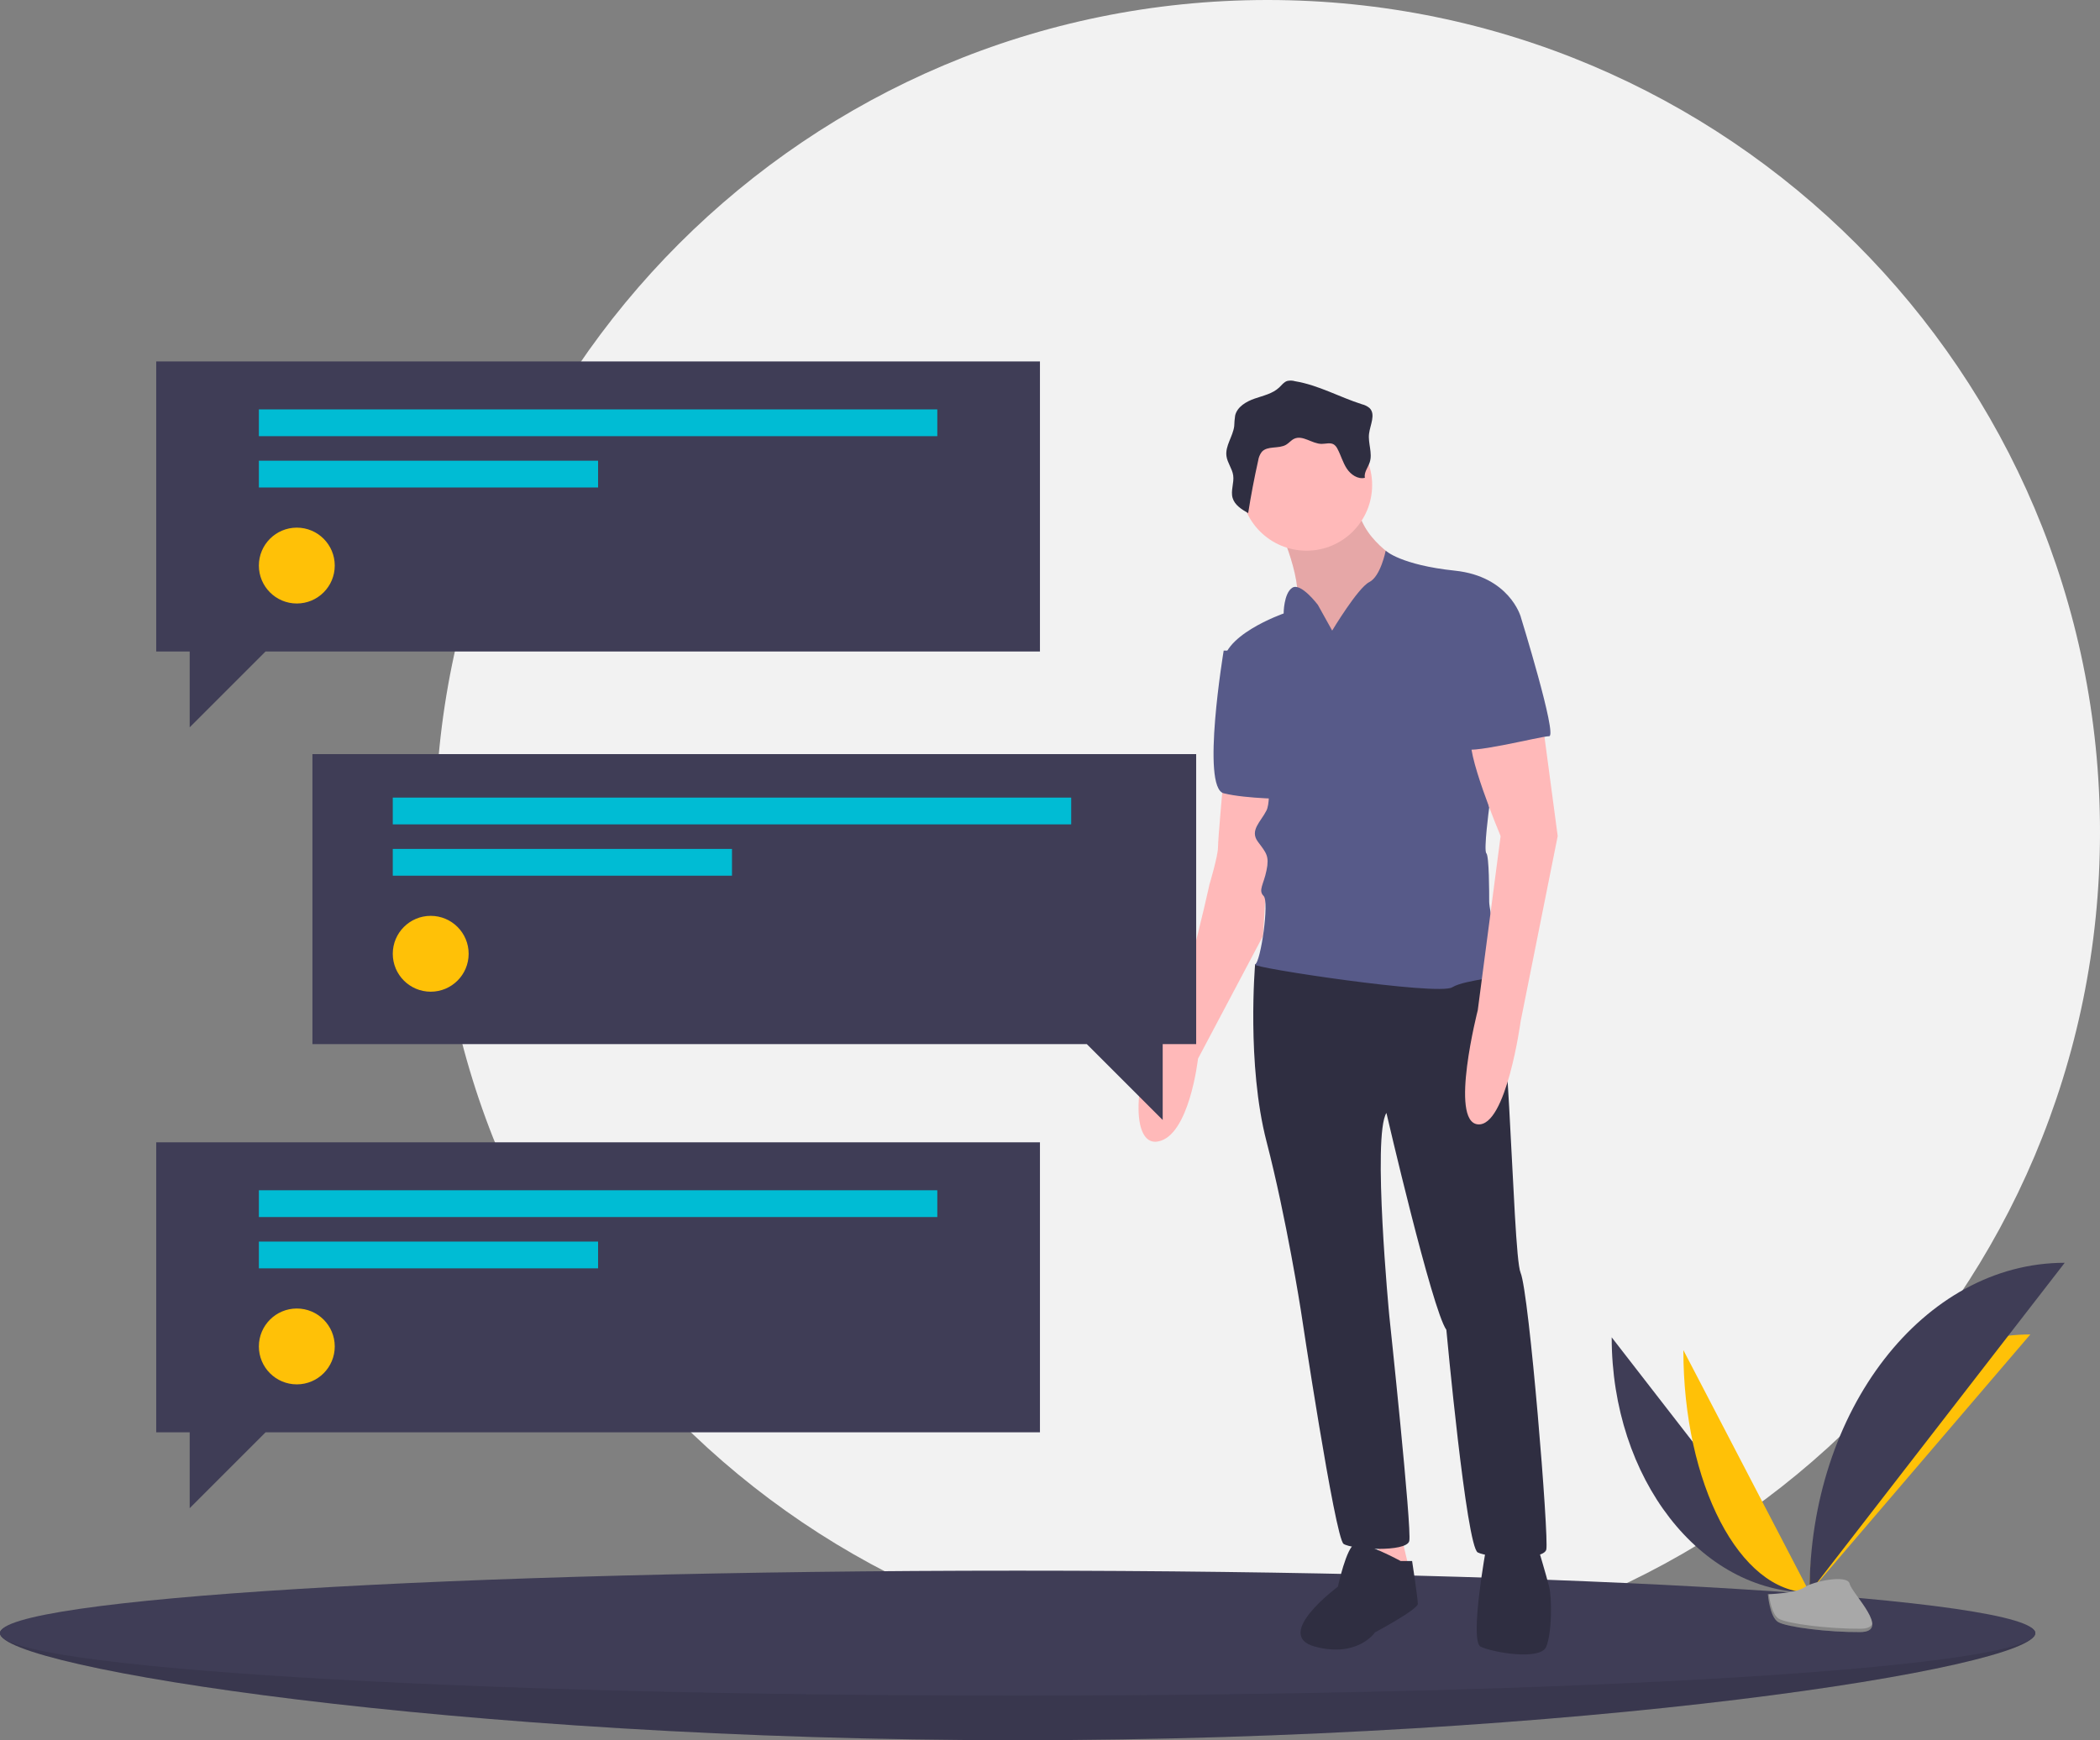 <svg width="941" height="780" viewBox="0 0 941 780" fill="none" xmlns="http://www.w3.org/2000/svg">
<rect x="0" y="0" width="941" height="780" fill="#808080" stroke="none"/>
<g id="undraw_personal_text_vkd8 1">
<g id="circle">
<path id="Vector" d="M568 746C774.002 746 941 579.002 941 373C941 166.998 774.002 0 568 0C361.998 0 195 166.998 195 373C195 579.002 361.998 746 568 746Z" fill="#F2F2F2"/>
</g>
<g id="eclipse">
<path id="Vector_2" d="M912 732C912 747.464 707.842 780 456 780C204.158 780 0 747.464 0 732C0 716.536 204.158 724 456 724C707.842 724 912 716.536 912 732Z" fill="#3F3D56"/>
<path id="Vector_3" opacity="0.1" d="M912 732C912 747.464 707.842 780 456 780C204.158 780 0 747.464 0 732C0 716.536 204.158 724 456 724C707.842 724 912 716.536 912 732Z" fill="black"/>
<path id="Vector_4" d="M456 760C707.842 760 912 747.464 912 732C912 716.536 707.842 704 456 704C204.158 704 0 716.536 0 732C0 747.464 204.158 760 456 760Z" fill="#3F3D56"/>
</g>
<g id="leaf-1">
<path id="Vector_5" d="M722.189 599.413C722.189 662.617 761.84 713.761 810.841 713.761L722.189 599.413Z" fill="#3F3D56"/>
</g>
<g id="leaf-4">
<path id="Vector_6" d="M810.841 713.761C810.841 649.847 855.089 598.128 909.771 598.128L810.841 713.761Z" fill="#FFC107"/>
</g>
<g id="leaf-2">
<path id="Vector_7" d="M754.309 605.142C754.309 665.18 779.594 713.761 810.841 713.761L754.309 605.142Z" fill="#FFC107"/>
</g>
<g id="leaf-3">
<path id="Vector_8" d="M810.841 713.761C810.841 632.093 861.984 566.008 925.189 566.008L810.841 713.761Z" fill="#3F3D56"/>
</g>
<g id="rest">
<path id="Vector_9" d="M792.19 714.567C792.19 714.567 804.763 714.18 808.552 711.482C812.341 708.784 827.891 705.562 828.831 709.889C829.771 714.216 847.725 731.41 833.531 731.525C819.337 731.639 800.55 729.314 796.768 727.01C792.987 724.707 792.19 714.567 792.19 714.567Z" fill="#A8A8A8"/>
<path id="Vector_10" opacity="0.2" d="M833.784 730.019C819.59 730.133 800.803 727.808 797.022 725.504C794.142 723.75 792.994 717.455 792.61 714.551C792.344 714.562 792.19 714.567 792.19 714.567C792.19 714.567 792.987 724.707 796.768 727.01C800.55 729.314 819.337 731.639 833.531 731.525C837.628 731.492 839.043 730.034 838.966 727.875C838.396 729.179 836.834 729.994 833.784 730.019Z" fill="black"/>
<path id="Vector_11" d="M572.635 235.316C572.635 235.316 585.428 262.18 580.311 274.972C575.194 287.764 599.499 301.836 599.499 301.836L631.48 283.927V260.901L626.363 250.667C626.363 250.667 605.895 239.154 608.454 221.244C611.012 203.335 572.635 235.316 572.635 235.316Z" fill="#FFB9B9"/>
<path id="Vector_12" opacity="0.1" d="M572.635 235.316C572.635 235.316 585.428 262.18 580.311 274.972C575.194 287.764 599.499 301.836 599.499 301.836L631.48 283.927V260.901L626.363 250.667C626.363 250.667 605.895 239.154 608.454 221.244C611.012 203.335 572.635 235.316 572.635 235.316Z" fill="black"/>
<path id="Vector_13" d="M548.33 347.888C548.33 347.888 545.771 376.031 545.771 379.869C545.771 383.707 541.934 396.499 541.934 396.499C541.934 396.499 527.862 461.74 518.908 468.136C509.953 474.532 504.836 514.188 518.908 511.63C532.979 509.071 536.817 474.532 536.817 474.532L565.942 419.535L570.077 353.005L548.33 347.888Z" fill="#FFB9B9"/>
<path id="Vector_14" d="M558.564 291.602H548.33C548.33 291.602 538.096 353.005 548.33 355.564C558.564 358.122 577.752 358.122 577.752 358.122L558.564 291.602Z" fill="#575A89"/>
<path id="Vector_15" d="M616.129 686.885L621.246 711.19L631.48 703.515L626.363 681.768L616.129 685.605V686.885Z" fill="#FFB9B9"/>
<path id="Vector_16" d="M570.077 427.201L562.401 432.318C562.401 432.318 558.564 477.091 567.518 511.63C576.473 546.169 582.869 587.105 582.869 587.105C582.869 587.105 598.22 689.443 602.058 692.002C605.895 694.56 630.201 695.839 631.48 690.722C632.759 685.605 622.525 589.663 622.525 589.663C622.525 589.663 614.85 509.072 621.246 498.838C621.246 498.838 641.714 587.105 648.11 596.059C648.11 596.059 657.065 693.281 662.182 695.839C667.298 698.398 691.604 699.677 692.883 694.56C694.162 689.443 685.208 579.429 681.37 570.475C677.532 561.52 676.253 428.48 667.298 429.759C658.344 431.038 570.077 427.201 570.077 427.201Z" fill="#2F2E41"/>
<path id="Vector_17" d="M585.428 246.829C601.677 246.829 614.85 233.656 614.85 217.407C614.85 201.157 601.677 187.984 585.428 187.984C569.178 187.984 556.005 201.157 556.005 217.407C556.005 233.656 569.178 246.829 585.428 246.829Z" fill="#FFB9B9"/>
<path id="Vector_18" d="M596.941 282.647L590.545 271.134C590.545 271.134 582.869 260.9 579.031 263.459C575.194 266.017 575.194 274.972 575.194 274.972C575.194 274.972 545.771 285.206 548.33 299.277C550.888 313.349 567.518 337.654 567.518 337.654C567.518 337.654 570.077 358.122 567.518 363.239C564.96 368.356 559.843 372.194 563.681 377.311C567.518 382.428 568.798 383.707 567.518 390.103C566.239 396.499 563.681 399.058 566.239 401.616C568.798 404.175 564.96 431.038 562.401 432.318C559.843 433.597 644.272 446.389 650.668 442.551C657.065 438.714 674.974 438.714 673.695 434.876C672.415 431.038 667.298 408.012 667.298 404.175C667.298 400.337 667.298 383.707 666.019 382.428C664.74 381.148 667.298 361.96 667.298 361.96L660.902 308.232L681.37 276.251C681.37 276.251 676.253 258.342 651.948 255.784C627.642 253.225 620.919 246.829 620.919 246.829C620.919 246.829 618.688 258.342 613.571 260.901C608.454 263.459 596.941 282.647 596.941 282.647Z" fill="#575A89"/>
<path id="Vector_19" d="M690.325 317.187L698 374.752L681.37 457.902C681.37 457.902 674.974 505.234 662.182 503.955C649.389 502.675 662.182 452.785 662.182 452.785L672.415 374.752C672.415 374.752 655.785 335.096 659.623 329.979C663.461 324.862 690.325 317.187 690.325 317.187Z" fill="#FFB9B9"/>
<path id="Vector_20" d="M627.642 699.677C627.642 699.677 611.012 690.722 607.175 692.002C603.337 693.281 599.499 711.19 599.499 711.19C599.499 711.19 570.077 732.937 589.265 738.054C608.454 743.171 616.129 731.658 616.129 731.658C616.129 731.658 635.318 721.424 635.318 718.866C635.318 716.307 632.759 699.677 632.759 699.677H627.642Z" fill="#2F2E41"/>
<path id="Vector_21" d="M666.019 693.281C666.019 693.281 658.344 735.496 663.461 738.054C668.578 740.612 690.325 744.45 692.883 738.054C695.442 731.658 695.442 716.307 694.162 711.19C692.883 706.073 689.045 693.281 689.045 693.281H666.019Z" fill="#2F2E41"/>
<path id="Vector_22" d="M580.296 170.869C579.15 170.525 577.935 170.488 576.771 170.762C575.303 171.242 574.339 172.598 573.219 173.662C570.285 176.447 566.093 177.319 562.269 178.638C558.445 179.958 554.422 182.293 553.465 186.223C553.233 187.805 553.094 189.399 553.048 190.997C552.478 195.633 548.941 199.809 549.573 204.437C549.986 207.461 552.143 210.027 552.585 213.046C553.079 216.413 551.378 219.917 552.326 223.185C553.256 226.388 556.401 228.339 559.3 229.989C560.542 222.099 562.035 214.255 563.778 206.455C563.976 205.046 564.524 203.709 565.373 202.567C567.945 199.653 572.99 201.312 576.328 199.322C577.596 198.566 578.537 197.318 579.869 196.681C583.725 194.838 587.896 198.922 592.17 198.96C594.056 198.976 596.125 198.227 597.718 199.237C598.422 199.751 598.98 200.439 599.341 201.232C600.864 204.091 601.701 207.303 603.477 210.011C605.254 212.72 608.435 214.929 611.583 214.171C611.103 211.729 613.015 209.532 613.78 207.163C615.098 203.088 612.944 198.665 613.463 194.415C613.951 190.423 616.551 185.738 613.698 182.905C612.723 182.082 611.566 181.501 610.323 181.211C600.227 178.007 590.901 172.637 580.296 170.869Z" fill="#2F2E41"/>
<path id="Vector_23" d="M668.578 271.134L681.37 276.251C681.37 276.251 698 329.979 694.162 329.979C690.325 329.979 655.785 338.934 655.785 335.096C655.785 331.258 658.344 271.134 668.578 271.134Z" fill="#575A89"/>
</g>
<g id="chat-1">
<path id="Vector_24" d="M466 162H70V292H85V326L119 292H466V162Z" fill="#3F3D56"/>
<path id="Vector_25" d="M420 183.5H116V195.5H420V183.5Z" fill="#00BCD4"/>
<path id="Vector_26" d="M268 206.5H116V218.5H268V206.5Z" fill="#00BCD4"/>
<path id="Vector_27" d="M133 270.5C142.389 270.5 150 262.889 150 253.5C150 244.111 142.389 236.5 133 236.5C123.611 236.5 116 244.111 116 253.5C116 262.889 123.611 270.5 133 270.5Z" fill="#FFC107"/>
</g>
<g id="chat-2">
<path id="Vector_28" d="M140 338H536V468H521V502L487 468H140V338Z" fill="#3F3D56"/>
<path id="Vector_29" d="M480 357.5H176V369.5H480V357.5Z" fill="#00BCD4"/>
<path id="Vector_30" d="M328 380.5H176V392.5H328V380.5Z" fill="#00BCD4"/>
<path id="Vector_31" d="M193 444.5C202.389 444.5 210 436.889 210 427.5C210 418.111 202.389 410.5 193 410.5C183.611 410.5 176 418.111 176 427.5C176 436.889 183.611 444.5 193 444.5Z" fill="#FFC107"/>
</g>
<g id="chat-3">
<path id="Vector_32" d="M466 512H70V642H85V676L119 642H466V512Z" fill="#3F3D56"/>
<path id="Vector_33" d="M420 533.5H116V545.5H420V533.5Z" fill="#00BCD4"/>
<path id="Vector_34" d="M268 556.5H116V568.5H268V556.5Z" fill="#00BCD4"/>
<path id="Vector_35" d="M133 620.5C142.389 620.5 150 612.889 150 603.5C150 594.112 142.389 586.5 133 586.5C123.611 586.5 116 594.112 116 603.5C116 612.889 123.611 620.5 133 620.5Z" fill="#FFC107"/>
</g>
</g>
</svg>
